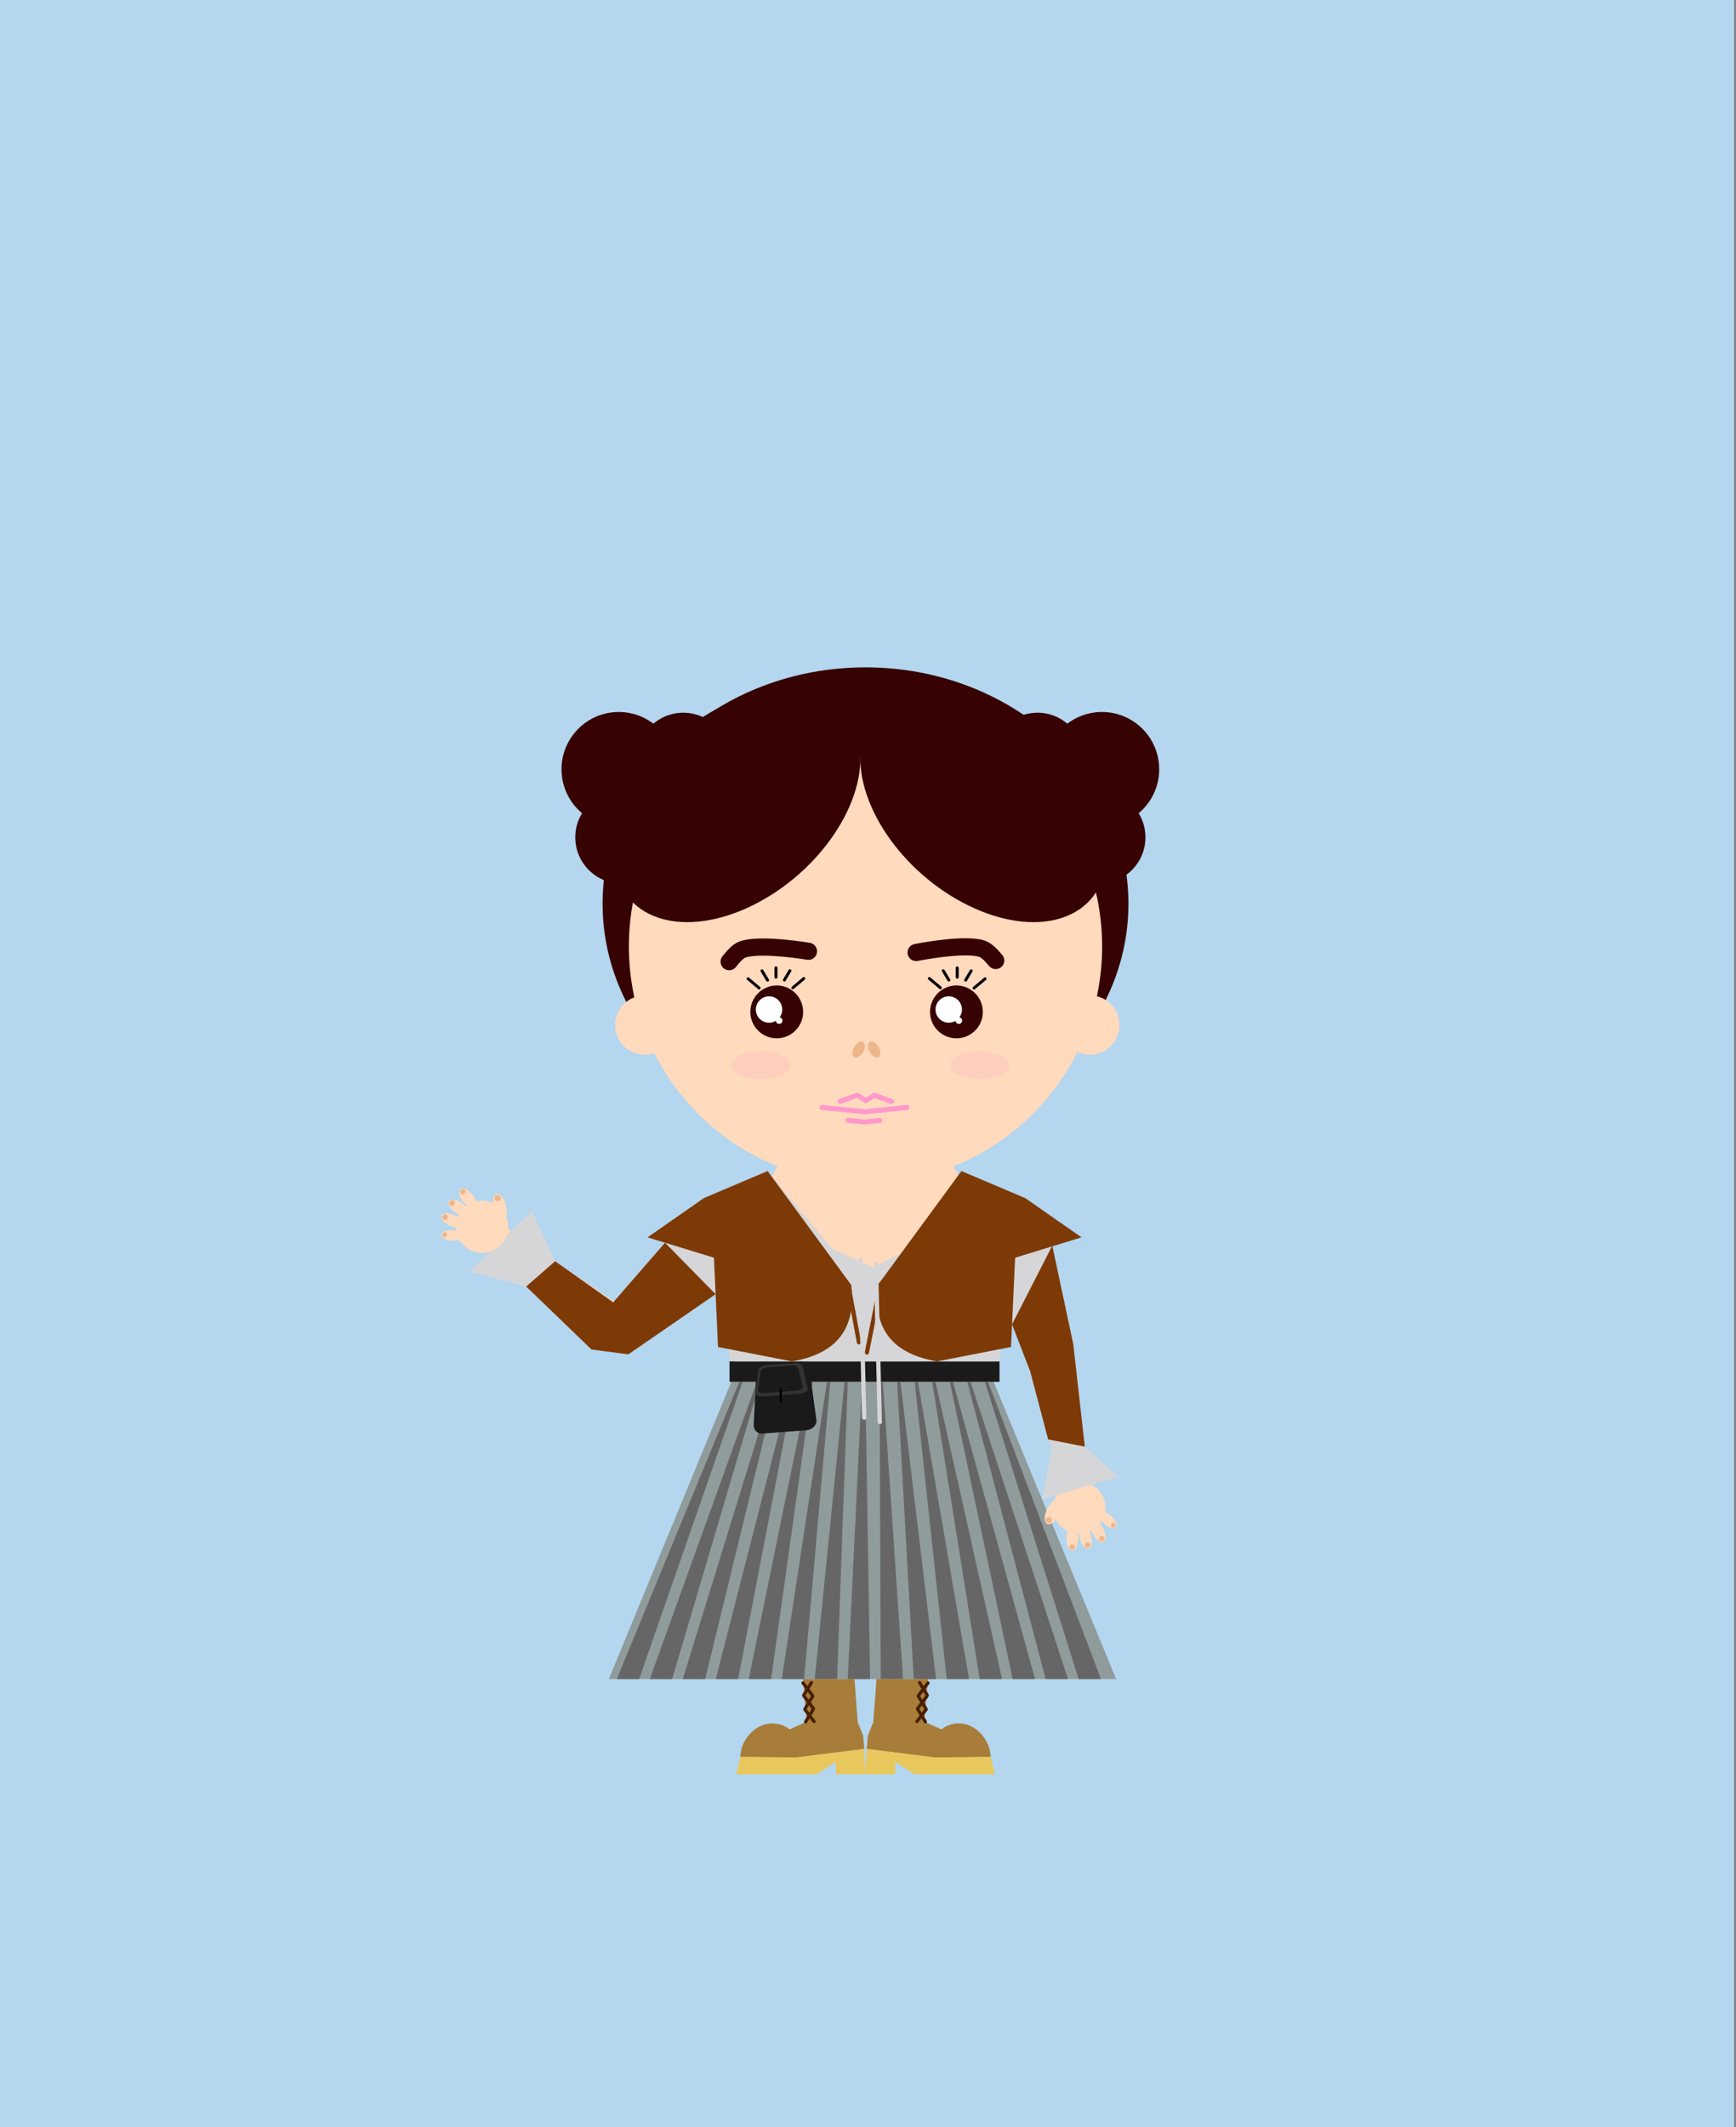 <?xml version="1.0" encoding="utf-8"?>
<!-- Generator: Adobe Illustrator 24.1.3, SVG Export Plug-In . SVG Version: 6.00 Build 0)  -->
<svg version="1.1" id="Layer_1" xmlns="http://www.w3.org/2000/svg" xmlns:xlink="http://www.w3.org/1999/xlink" x="0px" y="0px"
	 viewBox="0 0 2267.72 2776.8" style="enable-background:new 0 0 2267.72 2776.8;" xml:space="preserve">
<rect x="0" y="0" width="2267.72" height="2776.8" fill="#808080" stroke="none"/>
<style type="text/css">
	.st0{fill-rule:evenodd;clip-rule:evenodd;fill:#B4D6EF;}
	.st1{fill-rule:evenodd;clip-rule:evenodd;fill:#360202;}
	.st2{fill-rule:evenodd;clip-rule:evenodd;fill:#FFDABD;}
	.st3{fill-rule:evenodd;clip-rule:evenodd;fill:#D6D6D8;}
	.st4{fill:none;stroke:#FF99CC;stroke-width:6.557;stroke-linecap:round;stroke-linejoin:round;stroke-miterlimit:22.926;}
	.st5{fill:none;stroke:#360202;stroke-width:22.422;stroke-linecap:round;stroke-linejoin:round;stroke-miterlimit:22.926;}
	.st6{fill-rule:evenodd;clip-rule:evenodd;fill:#EDB68B;}
	.st7{fill-rule:evenodd;clip-rule:evenodd;fill:#FFFFFF;}
	.st8{fill:none;stroke:#000000;stroke-width:3.764;stroke-linecap:round;stroke-linejoin:round;stroke-miterlimit:22.926;}
	.st9{fill:none;stroke:#000000;stroke-width:3.841;stroke-linecap:round;stroke-linejoin:round;stroke-miterlimit:22.926;}
	.st10{fill:none;stroke:#FF99CC;stroke-width:6.538;stroke-linecap:round;stroke-linejoin:round;stroke-miterlimit:22.926;}
	.st11{fill-rule:evenodd;clip-rule:evenodd;fill:#909B9C;}
	.st12{fill-rule:evenodd;clip-rule:evenodd;fill:#1A1A1A;}
	.st13{fill-rule:evenodd;clip-rule:evenodd;fill:#FFCFBD;}
	.st14{fill-rule:evenodd;clip-rule:evenodd;fill:#666666;}
	.st15{fill-rule:evenodd;clip-rule:evenodd;fill:#7D3A07;}
	.st16{fill:none;stroke:#7D3A07;stroke-width:5.606;stroke-linecap:round;stroke-linejoin:round;stroke-miterlimit:22.926;}
	.st17{fill:none;stroke:#D6D6D8;stroke-width:5.606;stroke-linecap:round;stroke-linejoin:round;stroke-miterlimit:22.926;}
	.st18{fill-rule:evenodd;clip-rule:evenodd;fill:#333333;}
	.st19{fill-rule:evenodd;clip-rule:evenodd;}
	.st20{fill-rule:evenodd;clip-rule:evenodd;fill:#A87C39;}
	.st21{fill-rule:evenodd;clip-rule:evenodd;fill:#E8C85D;}
	.st22{fill:none;stroke:#471F00;stroke-width:4.204;stroke-linecap:round;stroke-linejoin:round;stroke-miterlimit:22.926;}
</style>
<g>
	<polygon class="st0" points="0,2776.8 2265.24,2776.8 2265.24,0 0,0 0,2776.8 	"/>
	<path class="st1" d="M1130.6,871.18c189.68,0,343.45,138.11,343.45,308.49c0,170.37-153.77,308.49-343.45,308.49
		c-189.68,0-343.45-138.11-343.45-308.49C787.15,1009.3,940.91,871.18,1130.6,871.18L1130.6,871.18z"/>
	<polygon class="st2" points="945.71,1570.54 978.5,1623.82 820.74,1768.03 782.2,1754.17 801.03,1700.1 945.71,1570.54 	"/>
	<path class="st2" d="M1130.6,1443.69c93.3,0,168.93,132.13,168.93,295.12c0,41.81-4.99,81.59-13.97,117.63H975.63
		c-8.98-36.04-13.97-75.81-13.97-117.63C961.66,1575.82,1037.3,1443.69,1130.6,1443.69L1130.6,1443.69z"/>
	<polygon class="st2" points="1276.49,1966.8 1174.51,1965.11 1165.54,2134.28 1246.92,2135.62 1276.49,1966.8 	"/>
	<polygon class="st2" points="648.41,1593.73 615.37,1606.5 782.2,1754.17 802,1699.11 648.41,1593.73 	"/>
	<polygon class="st3" points="919.29,1564.06 801.03,1700.1 725.2,1646.42 694.89,1581.13 613.81,1659.5 687.33,1679.43 
		772.68,1761.62 820.74,1768.03 979.45,1652.92 919.29,1564.06 	"/>
	<path class="st2" d="M1130.6,926.39c170.72,0,309.12,138.4,309.12,309.12s-138.4,309.12-309.12,309.12s-309.12-138.4-309.12-309.12
		S959.87,926.39,1130.6,926.39L1130.6,926.39z"/>
	<path class="st1" d="M1014.65,1286.45c19.05,0,34.49,15.44,34.49,34.49c0,19.05-15.44,34.49-34.49,34.49
		c-19.05,0-34.49-15.44-34.49-34.49C980.16,1301.89,995.6,1286.45,1014.65,1286.45L1014.65,1286.45z"/>
	<polyline class="st4" points="1073.77,1445.66 1129.94,1451.35 1184.61,1445.66 	"/>
	<path class="st5" d="M952.5,1255.39c4.93-6.17,11.16-13.75,17.76-16.01c19.29-6.6,64.45-1.02,85.82,2.44"/>
	<path class="st6" d="M1127.4,1360.06c3.19,1.83,3.2,7.79,0.04,13.31s-8.32,8.52-11.51,6.7c-3.19-1.83-3.2-7.79-0.04-13.31
		C1119.06,1361.23,1124.21,1358.24,1127.4,1360.06L1127.4,1360.06z"/>
	<path class="st6" d="M1136.12,1360.06c-3.19,1.83-3.2,7.79-0.04,13.31s8.32,8.52,11.51,6.7c3.19-1.83,3.2-7.79,0.04-13.31
		C1144.46,1361.23,1139.31,1358.24,1136.12,1360.06L1136.12,1360.06z"/>
	<path class="st7" d="M1004.6,1300.59c9.52,0,17.24,7.72,17.24,17.24c0,9.52-7.72,17.24-17.24,17.24c-9.52,0-17.24-7.72-17.24-17.24
		C987.36,1308.31,995.08,1300.59,1004.6,1300.59L1004.6,1300.59z"/>
	<path class="st2" d="M643.8,1632.6c-17.2,7.78-37.44,0.14-45.22-17.05c-7.78-17.2-0.14-37.44,17.05-45.22
		c17.2-7.78,37.44-0.14,45.22,17.05C668.63,1604.58,661,1624.83,643.8,1632.6L643.8,1632.6z"/>
	<path class="st2" d="M620.94,1576.39c-3.27,2.63-10.3-0.69-15.72-7.41c-5.42-6.72-7.16-14.31-3.89-16.94
		c3.27-2.63,10.3,0.69,15.72,7.41C622.47,1566.17,624.21,1573.76,620.94,1576.39L620.94,1576.39z"/>
	<path class="st6" d="M606.65,1558.46c-1.63,1.31-3.94,1.16-5.15-0.34c-1.21-1.5-0.87-3.79,0.76-5.1c1.63-1.32,3.94-1.16,5.15,0.34
		C608.62,1554.86,608.28,1557.14,606.65,1558.46L606.65,1558.46z"/>
	<path class="st2" d="M611.98,1585.91c-2.44,3.41-10.11,2.11-17.13-2.91c-7.03-5.02-10.74-11.85-8.31-15.26
		c2.44-3.41,10.11-2.11,17.13,2.91S614.42,1582.49,611.98,1585.91L611.98,1585.91z"/>
	<path class="st6" d="M593.38,1572.49c-1.22,1.71-3.48,2.18-5.05,1.06c-1.57-1.12-1.86-3.42-0.64-5.12
		c1.22-1.71,3.48-2.18,5.05-1.06C594.32,1568.49,594.6,1570.78,593.38,1572.49L593.38,1572.49z"/>
	<path class="st2" d="M605.5,1599.77c-1.71,3.83-9.49,4.07-17.37,0.54c-7.88-3.53-12.88-9.49-11.16-13.32
		c1.71-3.83,9.49-4.07,17.37-0.54C602.22,1589.98,607.22,1595.94,605.5,1599.77L605.5,1599.77z"/>
	<path class="st6" d="M584.62,1590.29c-0.86,1.91-2.98,2.82-4.74,2.03c-1.76-0.79-2.5-2.98-1.64-4.89c0.86-1.91,2.98-2.82,4.74-2.03
		C584.74,1586.18,585.48,1588.38,584.62,1590.29L584.62,1590.29z"/>
	<path class="st2" d="M604.44,1613.98c-0.33,3.75-6.86,6.23-14.57,5.55c-7.72-0.68-13.7-4.28-13.37-8.03
		c0.33-3.75,6.86-6.23,14.57-5.55C598.79,1606.64,604.78,1610.23,604.44,1613.98L604.44,1613.98z"/>
	<path class="st2" d="M657.07,1592.77c-4.57,1.1-10.12-5.63-12.39-15.04c-2.27-9.41-0.41-17.94,4.16-19.04
		c4.57-1.1,10.12,5.63,12.39,15.04C663.5,1583.14,661.64,1591.67,657.07,1592.77L657.07,1592.77z"/>
	<path class="st6" d="M583.96,1612.06c-0.17,1.87-1.7,3.27-3.43,3.12c-1.73-0.15-2.99-1.8-2.82-3.67c0.17-1.87,1.7-3.27,3.43-3.12
		C582.86,1608.54,584.12,1610.19,583.96,1612.06L583.96,1612.06z"/>
	<path class="st6" d="M651.15,1567.74c-2.29,0.55-4.55-0.71-5.06-2.81c-0.51-2.11,0.93-4.26,3.22-4.81
		c2.29-0.55,4.55,0.71,5.06,2.81C654.88,1565.03,653.44,1567.19,651.15,1567.74L651.15,1567.74z"/>
	<path class="st2" d="M842.19,1299.46c21.37,0,38.7,17.32,38.7,38.7c0,21.37-17.32,38.7-38.7,38.7c-21.37,0-38.7-17.32-38.7-38.7
		C803.5,1316.79,820.82,1299.46,842.19,1299.46L842.19,1299.46z"/>
	<path class="st2" d="M1423.72,1299.46c21.37,0,38.7,17.32,38.7,38.7c0,21.37-17.32,38.7-38.7,38.7c-21.37,0-38.7-17.32-38.7-38.7
		C1385.02,1316.79,1402.35,1299.46,1423.72,1299.46L1423.72,1299.46z"/>
	<path class="st7" d="M1017.78,1336.6c-2.37,0-4.29-1.92-4.29-4.3c0-2.37,1.92-4.3,4.29-4.3c2.37,0,4.3,1.92,4.3,4.3
		C1022.07,1334.68,1020.15,1336.6,1017.78,1336.6L1017.78,1336.6z"/>
	<line class="st8" x1="977.21" y1="1277.67" x2="991.65" y2="1289.8"/>
	<path class="st9" d="M995.42,1267.38c2.41,4.04,4.81,8.09,7.22,12.13"/>
	<path class="st9" d="M1013.63,1263.49c0,4.04,0,8.09,0,12.13"/>
	<path class="st9" d="M1031.84,1267.22c-2.41,4.04-4.81,8.09-7.22,12.13"/>
	<line class="st8" x1="1050.05" y1="1277.35" x2="1035.61" y2="1289.48"/>
	<path class="st1" d="M1249.39,1286.45c19.05,0,34.49,15.44,34.49,34.49c0,19.05-15.44,34.49-34.49,34.49
		c-19.05,0-34.49-15.44-34.49-34.49C1214.9,1301.89,1230.34,1286.45,1249.39,1286.45L1249.39,1286.45z"/>
	<path class="st7" d="M1239.34,1300.59c9.52,0,17.24,7.72,17.24,17.24c0,9.52-7.72,17.24-17.24,17.24
		c-9.52,0-17.24-7.72-17.24-17.24C1222.1,1308.31,1229.82,1300.59,1239.34,1300.59L1239.34,1300.59z"/>
	<path class="st7" d="M1252.51,1336.6c-2.37,0-4.3-1.92-4.3-4.3c0-2.37,1.92-4.3,4.3-4.3s4.29,1.92,4.29,4.3
		C1256.81,1334.68,1254.89,1336.6,1252.51,1336.6L1252.51,1336.6z"/>
	<line class="st8" x1="1286.83" y1="1277.67" x2="1272.39" y2="1289.8"/>
	<path class="st9" d="M1268.62,1267.38c-2.41,4.04-4.81,8.09-7.22,12.13"/>
	<path class="st9" d="M1250.41,1263.49c0,4.04,0,8.09,0,12.13"/>
	<path class="st9" d="M1232.19,1267.22c2.41,4.04,4.81,8.09,7.22,12.13"/>
	<line class="st8" x1="1213.98" y1="1277.35" x2="1228.42" y2="1289.48"/>
	<polyline class="st10" points="1164.5,1437.82 1142.01,1429.74 1130.96,1436.68 	"/>
	<polygon class="st2" points="995.75,1966.8 1097.73,1965.11 1106.71,2134.28 1025.32,2135.62 995.75,1966.8 	"/>
	<polygon class="st11" points="955.35,1803.82 795.28,2191.91 1091.68,2191.91 1126.65,2191.91 1161.62,2191.91 1458.02,2191.91 
		1297.95,1803.82 1126.65,1803.82 955.35,1803.82 	"/>
	<polygon class="st3" points="1002.72,1528.69 1086.86,1629.86 1137.03,1652.93 1299.77,1777.16 953,1777.16 933.58,1561.58 
		1002.72,1528.69 	"/>
	<polygon class="st12" points="953,1777.16 1305.65,1777.16 1305.65,1803.82 953,1803.82 953,1777.16 	"/>
	<polygon class="st2" points="1323.06,1578.96 1271.81,1614.83 1354.48,1802.37 1402.02,1754.6 1323.06,1578.96 	"/>
	<polygon class="st2" points="1392.3,1956.51 1425.97,1967.5 1401.73,1752.06 1339.12,1766.6 1392.3,1956.51 	"/>
	<path class="st2" d="M1418.6,1935.24c18.24,4.84,29.1,23.55,24.26,41.79c-4.84,18.24-23.55,29.1-41.79,24.26
		c-18.24-4.84-29.1-23.55-24.26-41.79C1381.65,1941.26,1400.36,1930.39,1418.6,1935.24L1418.6,1935.24z"/>
	<path class="st2" d="M1400.78,1993.25c4.19,0.03,7.55,7.05,7.5,15.68c-0.05,8.63-3.5,15.61-7.69,15.58
		c-4.19-0.03-7.55-7.05-7.5-15.68C1393.15,2000.2,1396.59,1993.22,1400.78,1993.25L1400.78,1993.25z"/>
	<path class="st6" d="M1400.53,2016.18c2.1,0.01,3.79,1.59,3.77,3.52c-0.01,1.93-1.72,3.49-3.82,3.47c-2.1-0.01-3.79-1.59-3.77-3.52
		S1398.43,2016.17,1400.53,2016.18L1400.53,2016.18z"/>
	<path class="st2" d="M1413.74,1991.54c4.05-1.1,9.17,4.75,11.44,13.08c2.27,8.33,0.83,15.98-3.21,17.08s-9.17-4.75-11.44-13.08
		C1408.26,2000.29,1409.7,1992.64,1413.74,1991.54L1413.74,1991.54z"/>
	<path class="st6" d="M1419.67,2013.69c2.02-0.55,4.07,0.51,4.58,2.37c0.51,1.86-0.72,3.82-2.74,4.37
		c-2.02,0.55-4.07-0.51-4.58-2.37S1417.65,2014.24,1419.67,2013.69L1419.67,2013.69z"/>
	<path class="st2" d="M1427.52,1984.89c3.75-1.88,9.93,2.85,13.8,10.56c3.87,7.72,3.98,15.5,0.23,17.38
		c-3.75,1.88-9.93-2.85-13.8-10.56C1423.88,1994.55,1423.78,1986.77,1427.52,1984.89L1427.52,1984.89z"/>
	<path class="st6" d="M1437.72,2005.43c1.87-0.94,4.1-0.3,4.96,1.42c0.87,1.73,0.05,3.89-1.82,4.83c-1.87,0.94-4.09,0.3-4.96-1.42
		C1435.03,2008.54,1435.84,2006.37,1437.72,2005.43L1437.72,2005.43z"/>
	<path class="st2" d="M1437.33,1974.55c2.63-2.69,9.25-0.49,14.8,4.91c5.55,5.41,7.91,11.98,5.29,14.67
		c-2.63,2.69-9.25,0.49-14.8-4.91C1437.07,1983.81,1434.7,1977.24,1437.33,1974.55L1437.33,1974.55z"/>
	<path class="st2" d="M1383.15,1957.72c4.24,2.03,4.28,10.76,0.09,19.49c-4.19,8.73-11.02,14.16-15.26,12.12
		c-4.24-2.03-4.28-10.76-0.09-19.49C1372.07,1961.11,1378.91,1955.68,1383.15,1957.72L1383.15,1957.72z"/>
	<path class="st6" d="M1451.99,1988.98c1.31-1.35,3.38-1.46,4.63-0.25c1.24,1.21,1.18,3.28-0.13,4.63
		c-1.31,1.35-3.38,1.46-4.63,0.25C1450.62,1992.4,1450.68,1990.33,1451.99,1988.98L1451.99,1988.98z"/>
	<path class="st6" d="M1371.91,1980.85c2.12,1.02,3.08,3.42,2.14,5.38c-0.94,1.95-3.42,2.71-5.54,1.69
		c-2.12-1.02-3.08-3.42-2.14-5.38C1367.31,1980.59,1369.79,1979.84,1371.91,1980.85L1371.91,1980.85z"/>
	<polygon class="st3" points="1255.92,1528.69 1193.22,1628.44 1094.16,1676.85 958.88,1777.16 1305.65,1777.16 1332.34,1561.09 
		1255.92,1528.69 	"/>
	<path class="st13" d="M1279.98,1372.02c21.37,0,38.7,8.18,38.7,18.27c0,10.09-17.32,18.27-38.7,18.27
		c-21.37,0-38.7-8.18-38.7-18.27C1241.29,1380.21,1258.61,1372.02,1279.98,1372.02L1279.98,1372.02z"/>
	<path class="st13" d="M994.24,1372.02c21.37,0,38.7,8.18,38.7,18.27c0,10.09-17.32,18.27-38.7,18.27c-21.37,0-38.7-8.18-38.7-18.27
		C955.54,1380.21,972.86,1372.02,994.24,1372.02L994.24,1372.02z"/>
	<polyline class="st10" points="1097.41,1437.82 1119.9,1429.74 1130.96,1436.68 	"/>
	<polyline class="st4" points="1107.7,1462.43 1129.94,1464.69 1149.41,1462.66 	"/>
	<path class="st5" d="M1300.66,1253.84c-5.12-6.02-11.56-13.41-18.23-15.47c-19.48-6.03-64.45,0.91-85.71,5.01"/>
	<path class="st1" d="M935.26,926.02c87.52-46.72,170.88-28.19,186.18,41.39c15.3,69.58-43.24,163.86-130.77,210.58
		c-87.52,46.72-170.88,28.19-186.18-41.39C789.19,1067.02,847.74,972.74,935.26,926.02L935.26,926.02z"/>
	<path class="st1" d="M808.26,929.45c41.28,0,74.75,33.46,74.75,74.75c0,41.28-33.46,74.75-74.75,74.75
		c-41.28,0-74.75-33.46-74.75-74.75C733.52,962.92,766.98,929.45,808.26,929.45L808.26,929.45z"/>
	<path class="st1" d="M1121.45,896.64c39.08,0,70.77,20.18,70.77,45.08c0,24.9-31.68,45.08-70.77,45.08s-70.77-20.18-70.77-45.08
		C1050.68,916.82,1082.36,896.64,1121.45,896.64L1121.45,896.64z"/>
	<path class="st1" d="M892.54,930.39c33.31,0,60.31,27,60.31,60.31c0,33.31-27,60.31-60.31,60.31c-33.31,0-60.31-27-60.31-60.31
		C832.23,957.39,859.23,930.39,892.54,930.39L892.54,930.39z"/>
	<path class="st1" d="M811.79,1032.79c33.31,0,60.31,27,60.31,60.31c0,33.31-27,60.31-60.31,60.31c-33.31,0-60.31-27-60.31-60.31
		C751.48,1059.79,778.48,1032.79,811.79,1032.79L811.79,1032.79z"/>
	<path class="st1" d="M1312.49,926.02c-87.52-46.72-170.88-28.19-186.18,41.39c-15.3,69.58,43.24,163.86,130.77,210.58
		c87.52,46.72,170.88,28.19,186.18-41.39C1458.56,1067.02,1400.02,972.74,1312.49,926.02L1312.49,926.02z"/>
	<path class="st1" d="M1439.49,929.45c-41.28,0-74.75,33.46-74.75,74.75c0,41.28,33.47,74.75,74.75,74.75
		c41.28,0,74.75-33.46,74.75-74.75C1514.24,962.92,1480.77,929.45,1439.49,929.45L1439.49,929.45z"/>
	<path class="st1" d="M1355.22,930.39c-33.31,0-60.31,27-60.31,60.31c0,33.31,27,60.31,60.31,60.31c33.31,0,60.31-27,60.31-60.31
		C1415.52,957.39,1388.52,930.39,1355.22,930.39L1355.22,930.39z"/>
	<path class="st1" d="M1435.97,1032.79c-33.31,0-60.31,27-60.31,60.31c0,33.31,27,60.31,60.31,60.31c33.31,0,60.31-27,60.31-60.31
		C1496.27,1059.79,1469.27,1032.79,1435.97,1032.79L1435.97,1032.79z"/>
	<polygon class="st14" points="965.78,1803.82 805.72,2191.91 1102.11,2191.91 834.89,2191.91 969.99,1803.82 965.78,1803.82 	"/>
	<path class="st14" d="M988.69,1803.82c-46.63,129.36-93.25,258.72-139.88,388.09c98.8,0,197.6,0,296.4,0
		c-89.07,0-178.15,0-267.22,0c38.3-129.36,76.6-258.72,114.91-388.09C991.49,1803.82,990.09,1803.82,988.69,1803.82L988.69,1803.82z
		"/>
	<path class="st14" d="M1011.6,1803.82c-39.9,129.36-79.79,258.72-119.69,388.09c98.8,0,197.6,0,296.4,0c-89.07,0-178.15,0-267.22,0
		c31.57-129.36,63.15-258.72,94.72-388.09C1014.4,1803.82,1013,1803.82,1011.6,1803.82L1011.6,1803.82z"/>
	<path class="st14" d="M1034.5,1803.82c-33.17,129.36-66.33,258.72-99.5,388.09c98.8,0,197.6,0,296.4,0c-89.07,0-178.15,0-267.22,0
		c24.84-129.36,49.69-258.72,74.53-388.09C1037.31,1803.82,1035.91,1803.82,1034.5,1803.82L1034.5,1803.82z"/>
	<path class="st14" d="M1057.41,1803.82c-26.44,129.36-52.88,258.72-79.31,388.09c98.8,0,197.6,0,296.4,0
		c-89.07,0-178.15,0-267.22,0c18.11-129.36,36.23-258.72,54.34-388.09C1060.21,1803.82,1058.81,1803.82,1057.41,1803.82
		L1057.41,1803.82z"/>
	<path class="st14" d="M1080.32,1803.82c-19.71,129.36-39.42,258.72-59.12,388.09c98.8,0,197.6,0,296.4,0
		c-89.07,0-178.15,0-267.22,0c11.38-129.36,22.77-258.72,34.15-388.09C1083.12,1803.82,1081.72,1803.82,1080.32,1803.82
		L1080.32,1803.82z"/>
	<path class="st14" d="M1103.23,1803.82c-12.98,129.36-25.96,258.72-38.94,388.09c98.8,0,197.6,0,296.4,0
		c-89.07,0-178.15,0-267.22,0c4.66-129.36,9.31-258.72,13.96-388.09C1106.03,1803.82,1104.63,1803.82,1103.23,1803.82
		L1103.23,1803.82z"/>
	<path class="st14" d="M1126.13,1803.82c-6.25,129.36-12.5,258.72-18.75,388.09c98.8,0,197.6,0,296.4,0c-89.07,0-178.15,0-267.22,0
		c-2.07-129.36-4.15-258.72-6.22-388.09C1128.94,1803.82,1127.54,1803.82,1126.13,1803.82L1126.13,1803.82z"/>
	<path class="st14" d="M1149.04,1803.82c0.48,129.36,0.96,258.72,1.44,388.09c98.8,0,197.6,0,296.4,0c-89.07,0-178.15,0-267.22,0
		c-8.8-129.36-17.61-258.72-26.41-388.09C1151.84,1803.82,1150.44,1803.82,1149.04,1803.82L1149.04,1803.82z"/>
	<path class="st14" d="M1171.95,1803.82c7.21,129.36,14.42,258.72,21.63,388.09c98.8,0,197.6,0,296.4,0c-89.07,0-178.15,0-267.22,0
		c-15.53-129.36-31.07-258.72-46.6-388.09C1174.75,1803.82,1173.35,1803.82,1171.95,1803.82L1171.95,1803.82z"/>
	<path class="st14" d="M1194.86,1803.82c13.94,129.36,27.88,258.72,41.82,388.09c98.8,0,197.6,0,296.4,0c-89.07,0-178.15,0-267.22,0
		c-22.26-129.36-44.53-258.72-66.79-388.09C1197.66,1803.82,1196.26,1803.82,1194.86,1803.82L1194.86,1803.82z"/>
	<path class="st14" d="M1217.76,1803.82c20.67,129.36,41.34,258.72,62,388.09c98.8,0,197.6,0,296.4,0c-89.07,0-178.15,0-267.22,0
		c-28.99-129.36-57.98-258.72-86.98-388.09C1220.57,1803.82,1219.17,1803.82,1217.76,1803.82L1217.76,1803.82z"/>
	<path class="st14" d="M1240.67,1803.82c27.4,129.36,54.8,258.72,82.19,388.09c98.8,0,197.6,0,296.4,0c-89.07,0-178.15,0-267.22,0
		c-35.72-129.36-71.44-258.72-107.17-388.09C1243.47,1803.82,1242.07,1803.82,1240.67,1803.82L1240.67,1803.82z"/>
	<path class="st14" d="M1263.58,1803.82c34.13,129.36,68.25,258.72,102.38,388.09c98.8,0,197.6,0,296.4,0
		c-89.07,0-178.15,0-267.22,0c-42.45-129.36-84.9-258.72-127.35-388.09C1266.38,1803.82,1264.98,1803.82,1263.58,1803.82
		L1263.58,1803.82z"/>
	<polygon class="st14" points="1286.49,1803.82 1409.06,2191.91 1705.45,2191.91 1438.23,2191.91 1290.69,1803.82 1286.49,1803.82 	
		"/>
	<path class="st15" d="M1002.72,1528.69l109.23,148.75c7.1,60.44-22.59,90.48-77.45,99.72l-96.53-18.79l-5.38-116.54l-86.68-26.57
		l73.38-51.19L1002.72,1528.69L1002.72,1528.69z"/>
	<polygon class="st15" points="868.71,1622.25 801.03,1700.1 725.2,1646.42 687.33,1679.43 772.68,1761.62 820.74,1768.03 
		934.79,1689.45 868.71,1622.25 	"/>
	<polygon class="st3" points="1368.04,1595.7 1401.73,1752.06 1417.08,1888.45 1460.93,1927.45 1361.25,1957.28 1374.23,1891.98 
		1349.13,1802.36 1284.75,1617.93 1368.04,1595.7 	"/>
	<path class="st15" d="M1255.93,1528.69l-109.23,148.75c-7.1,60.44,22.59,90.48,77.45,99.72l96.53-18.79l5.38-116.54l86.68-26.57
		l-73.38-51.19L1255.93,1528.69L1255.93,1528.69z"/>
	<polygon class="st15" points="1374.57,1626.04 1402.02,1754.6 1417.08,1888.45 1369.21,1879.02 1345.82,1790.53 1322.05,1728.79 
		1374.57,1626.04 	"/>
	<line class="st16" x1="1108.1" y1="1677.18" x2="1122.04" y2="1752.18"/>
	<line class="st16" x1="1149.91" y1="1677.18" x2="1132.42" y2="1765.53"/>
	<path class="st17" d="M1144.24,1649.88l5,206.55 M1123.91,1644.16l5,206.55"/>
	<path class="st12" d="M1000.59,1780.92l45.63-3.42c6.62-0.5,10.49,4.78,11.4,11.44l8.84,64.84c0.91,6.67-6.05,12.75-12.66,13.25
		l-57.85,4.34c-6.62,0.5-11.74-4.65-11.39-11.44l3.38-65.75C988.28,1787.38,993.98,1781.41,1000.59,1780.92L1000.59,1780.92z"/>
	<path class="st18" d="M1001.14,1782.19l37.92-2.85c5.5-0.41,8.67,1.85,9.38,4.82l6.85,28.9c0.71,2.97-5.12,5.91-10.62,6.32
		l-48.07,3.61c-5.5,0.41-9.72-1.76-9.38-4.82l3.3-29.67C990.86,1785.45,995.64,1782.61,1001.14,1782.19L1001.14,1782.19z"/>
	<path class="st12" d="M1002.46,1784.88l32.34-2.43c4.69-0.35,7.39,1.5,7.99,3.95l5.83,23.78c0.6,2.45-4.37,4.87-9.06,5.23l-41,3.08
		c-4.69,0.35-8.29-1.42-7.99-3.95l2.83-24.43C993.7,1787.58,997.77,1785.23,1002.46,1784.88L1002.46,1784.88z"/>
	<path class="st19" d="M1019.71,1810.69c0.91-0.07,1.75,4.6,1.86,10.42c0.12,5.82-0.53,10.6-1.45,10.67
		c-0.91,0.07-1.75-4.6-1.86-10.42C1018.15,1815.54,1018.79,1810.76,1019.71,1810.69L1019.71,1810.69z"/>
	<polygon class="st20" points="1057.1,2287.04 1123.09,2283.77 1116.23,2191.91 1048.92,2191.91 1057.1,2287.04 	"/>
	<polygon class="st20" points="967.17,2293.42 1040.49,2294.17 1128.99,2283.02 1127.49,2265.71 1121.03,2249.51 1053.71,2247.61 
		1013.09,2265.67 967.17,2293.42 	"/>
	<path class="st20" d="M1005.34,2249.92c20.95-1.85,37.96,12.99,37.93,33.14l-0.02,10.76l-76.08-0.4
		C967.17,2273.27,984.4,2251.77,1005.34,2249.92L1005.34,2249.92z"/>
	<polygon class="st21" points="967.17,2293.42 961.82,2316.21 1066.49,2316.13 1091.8,2300.1 1091.8,2316.13 1130.6,2316.13 
		1128.99,2283.02 1040.49,2294.17 967.17,2293.42 	"/>
	<path class="st22" d="M1048.92,2196.93l11.93,15.66 M1059.94,2196.49l-10.11,16.55 M1050.63,2214.64l11.93,15.66 M1061.65,2214.19
		l-10.11,16.55 M1051.44,2231.58l11.93,15.66 M1062.46,2231.13l-10.11,16.55"/>
	<polygon class="st20" points="1204.09,2287.04 1138.1,2283.77 1144.96,2191.91 1212.27,2191.91 1204.09,2287.04 	"/>
	<polygon class="st20" points="1294.02,2293.42 1220.7,2294.17 1132.2,2283.02 1133.7,2265.71 1140.16,2249.51 1207.48,2247.61 
		1248.1,2265.67 1294.02,2293.42 	"/>
	<path class="st20" d="M1255.85,2249.92c-20.95-1.85-37.96,12.99-37.93,33.14l0.02,10.76l76.08-0.4
		C1294.02,2273.27,1276.79,2251.77,1255.85,2249.92L1255.85,2249.92z"/>
	<polygon class="st21" points="1294.02,2293.42 1299.37,2316.21 1194.7,2316.13 1169.39,2300.1 1169.39,2316.13 1130.6,2316.13 
		1132.2,2283.02 1220.7,2294.17 1294.02,2293.42 	"/>
	<path class="st22" d="M1212.27,2196.93l-11.93,15.66 M1201.25,2196.49l10.11,16.55 M1210.56,2214.64l-11.93,15.66 M1199.54,2214.19
		l10.11,16.55 M1209.75,2231.58l-11.93,15.66 M1198.73,2231.13l10.11,16.55"/>
</g>
</svg>
